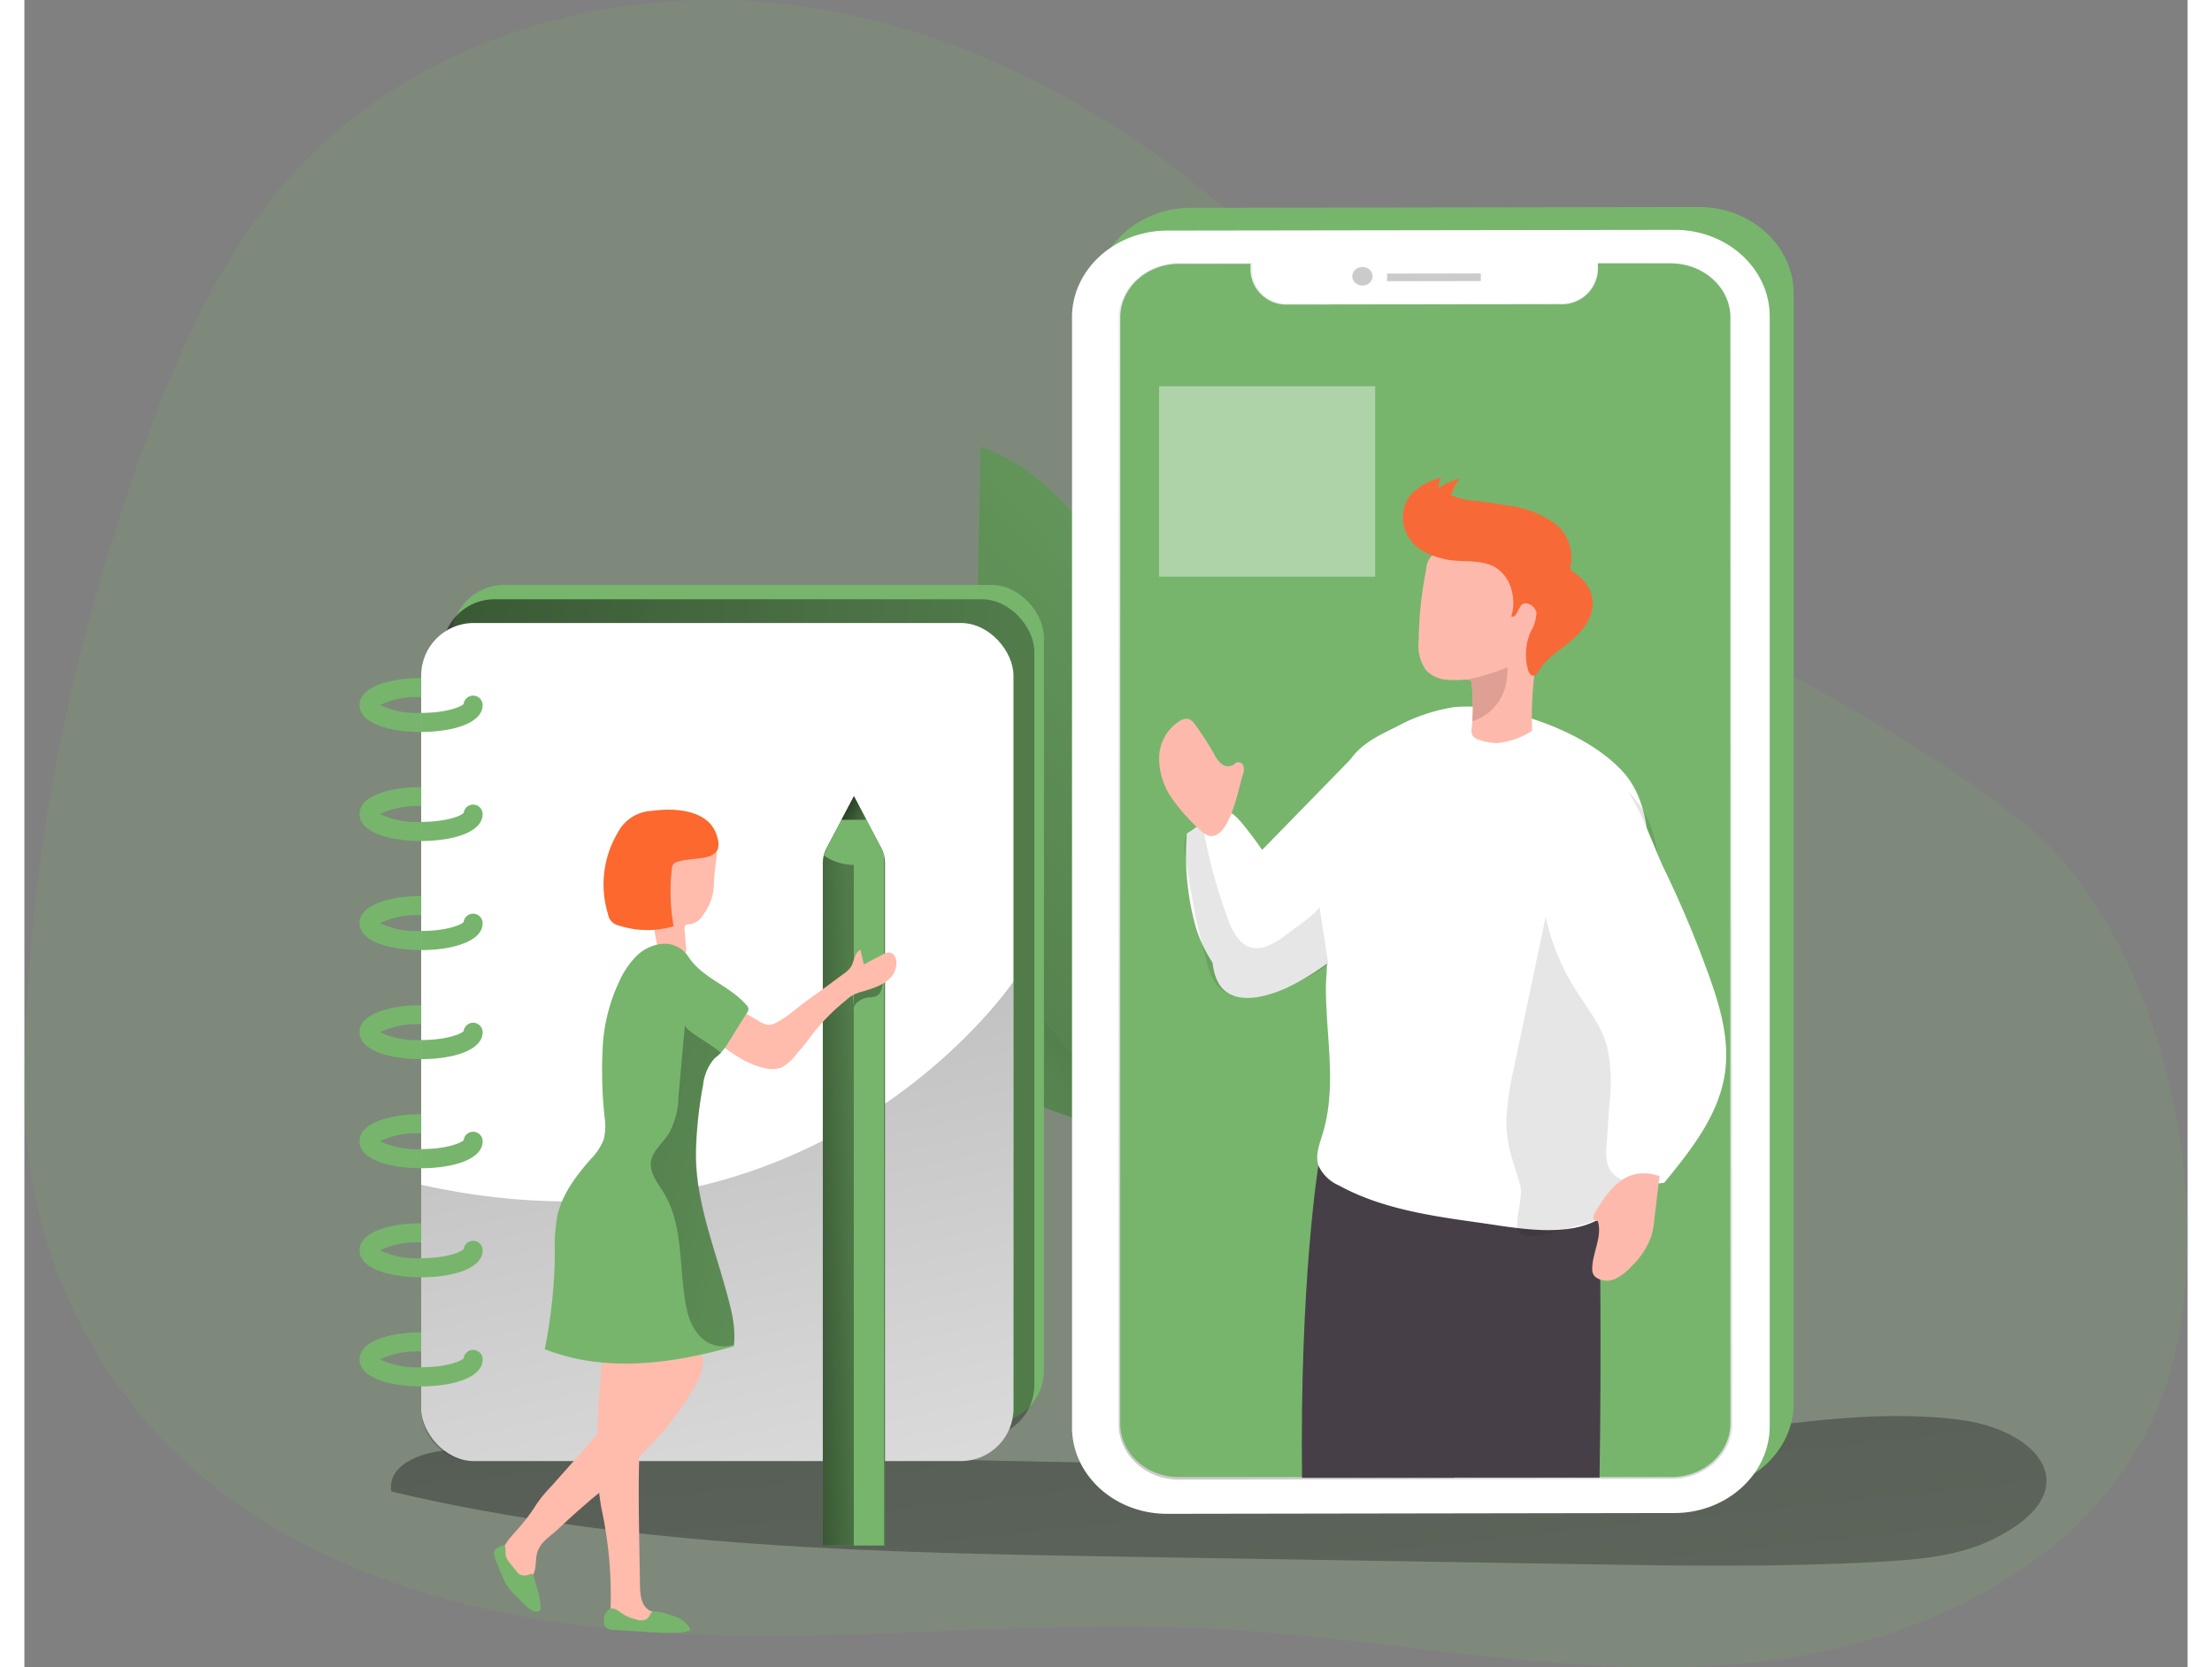 <svg id="Layer_1" data-name="Layer 1" xmlns="http://www.w3.org/2000/svg" xmlns:xlink="http://www.w3.org/1999/xlink" viewBox="0 0 295.32 227.6" width="406" height="306" class="illustration"><rect x="0" y="0" width="295.32" height="227.6" fill="#808080" stroke="none"/><defs><linearGradient id="linear-gradient" x1="-1412.76" y1="128.3" x2="-1515.5" y2="215.82" gradientTransform="translate(1590.6)" gradientUnits="userSpaceOnUse"><stop offset="0.01"></stop><stop offset="0.13" stop-opacity="0.69"></stop><stop offset="0.25" stop-opacity="0.32"></stop><stop offset="1" stop-opacity="0"></stop></linearGradient><linearGradient id="linear-gradient-2" x1="88.83" y1="204.76" x2="243.55" y2="61.79" gradientTransform="matrix(1, 0, 0, 1, 0, 0)" xlink:href="#linear-gradient"></linearGradient><linearGradient id="linear-gradient-3" x1="171.16" y1="158.61" x2="199.07" y2="420.07" gradientUnits="userSpaceOnUse"><stop offset="0.01"></stop><stop offset="0.08" stop-opacity="0.69"></stop><stop offset="0.21" stop-opacity="0.32"></stop><stop offset="1" stop-opacity="0"></stop></linearGradient><linearGradient id="linear-gradient-4" x1="2632.75" y1="451.95" x2="2755.76" y2="550.2" gradientTransform="matrix(-1.09, 0, 0, 1, 3152.05, -359.14)" gradientUnits="userSpaceOnUse"><stop offset="0" stop-color="#fff"></stop><stop offset="1" stop-color="#cbcbcb"></stop></linearGradient><linearGradient id="linear-gradient-5" x1="2693.25" y1="412.82" x2="2693.19" y2="421.05" gradientTransform="matrix(-1.09, 0, 0, 1, 3136.28, -386.82)" xlink:href="#linear-gradient-4"></linearGradient><linearGradient id="linear-gradient-6" x1="2701.68" y1="413.8" x2="2702.13" y2="419.83" gradientTransform="matrix(-1.09, -0.01, -0.01, 1, 3156.03, -330.46)" xlink:href="#linear-gradient-4"></linearGradient><linearGradient id="linear-gradient-7" x1="-174.64" y1="125.64" x2="1050.38" y2="185.86" gradientTransform="matrix(1, 0, 0, 1, 0, 0)" xlink:href="#linear-gradient"></linearGradient><linearGradient id="linear-gradient-8" x1="83.28" y1="66.48" x2="139.1" y2="323.53" xlink:href="#linear-gradient-3"></linearGradient><linearGradient id="linear-gradient-9" x1="104.01" y1="188.48" x2="205.2" y2="184.89" gradientTransform="matrix(1, 0, 0, 1, 0, 0)" xlink:href="#linear-gradient"></linearGradient><linearGradient id="linear-gradient-10" x1="107.9" y1="107.93" x2="138.1" y2="123.92" gradientTransform="matrix(1, 0, 0, 1, 0, 0)" xlink:href="#linear-gradient"></linearGradient><linearGradient id="linear-gradient-11" x1="59.88" y1="178.84" x2="179.38" y2="205.24" gradientTransform="matrix(1, 0, 0, 1, 0, 0)" xlink:href="#linear-gradient"></linearGradient></defs><title>10</title><path d="M143.39,34.15a99.49,99.49,0,0,0-20-5.41C97.9,24.71,70,32.18,52.61,51.21,43,61.74,37,75.05,32.14,88.46c-10.43,28.75-16.4,58.5-16.37,89A68.48,68.48,0,0,0,35.39,225c17.56,17.7,43.53,24.36,68.42,25.67s49.86-1.95,74.75-.61c23.55,1.27,47,6.66,70.51,4.86s48.43-12.86,57.73-34.54c10.08-23.52,1.74-64.68-18.3-80.56-22.61-17.91-50.85-27.41-72.52-46.55-9.52-8.39-17.33-18.52-26.17-27.62C176.68,52.16,160.87,40.84,143.39,34.15Z" transform="translate(-15.77 -27.68)" fill="#77b56d" opacity="0.18" style="isolation: isolate;"></path><path d="M107.39,130.7c.07,2.57,1.34,4.93,2.61,7.17,5.74,10.15,12.19,20.15,21.09,27.69,13.09,11.07,30.23,15.85,46.79,20.32-1.48-.72-3.26-8.35-3.92-10-1.28-3.28-2.48-6.6-3.71-9.9-1.94-5.22-6-9.42-10-13.26A79.21,79.21,0,0,0,128.34,134,75.11,75.11,0,0,0,107.39,130.7Z" transform="translate(-15.77 -27.68)" fill="#77b56d"></path><path d="M107.39,130.7c.07,2.57,1.34,4.93,2.61,7.17,5.74,10.15,12.19,20.15,21.09,27.69,13.09,11.07,30.23,15.85,46.79,20.32-1.48-.72-3.26-8.35-3.92-10-1.28-3.28-2.48-6.6-3.71-9.9-1.94-5.22-6-9.42-10-13.26A79.21,79.21,0,0,0,128.34,134,75.11,75.11,0,0,0,107.39,130.7Z" transform="translate(-15.77 -27.68)" fill="url(#linear-gradient)"></path><path d="M172.17,136.38c-1.35-9.44-2.74-19-6.54-27.77s-10.39-16.72-19.33-20q-.39,20.3-.79,40.58c-.15,7.82-.28,15.78,2,23.27,3.94,13.12,17.58,28.52,30.73,32.86,2-6.31-1.32-15.86-2.25-22.4Z" transform="translate(-15.77 -27.68)" fill="#77b56d"></path><path d="M172.17,136.38c-1.35-9.44-2.74-19-6.54-27.77s-10.39-16.72-19.33-20q-.39,20.3-.79,40.58c-.15,7.82-.28,15.78,2,23.27,3.94,13.12,17.58,28.52,30.73,32.86,2-6.31-1.32-15.86-2.25-22.4Z" transform="translate(-15.77 -27.68)" fill="url(#linear-gradient-2)"></path><path d="M243.5,223.77c-55.81,7.16-112.36,1.66-168.63,1.82-4.07,0-9.65,1.69-9,5.71,32.73,7.73,66.66,8.34,100.28,8.9l61.19,1c14,.23,28,.47,41.95-.33,5.21-.29,10.54-.76,15.22-3.05,13.18-6.45,6.65-14.92-4.71-16.35C267.73,220,255.44,222.24,243.5,223.77Z" transform="translate(-15.77 -27.68)" fill="url(#linear-gradient-3)"></path><path d="M162.05,67.93V219.39c0,6.55,5.81,11.85,13,11.83l69.26-.11c7.15,0,13-5.32,13-11.87V67.78c0-6.55-5.8-11.85-13-11.84L175,56.05C167.86,56.06,162.05,61.38,162.05,67.93Zm6.61.1c0-4,3.58-7.31,8-7.32h9.76v.9a4.89,4.89,0,0,0,5.11,4.66l37.22-.06a4.92,4.92,0,0,0,5.12-4.68v-.9h10.08c4.41,0,8,3.26,8,7.29v151c0,4-3.58,7.31-8,7.32l-67.29.1c-4.41,0-8-3.26-8-7.29Z" transform="translate(-15.77 -27.68)" fill="#77b56d"></path><path d="M158.79,71V222.51c0,6.54,5.81,11.84,13,11.83l69.25-.11c7.15,0,13-5.33,13-11.88V70.89c0-6.54-5.81-11.85-13-11.83l-69.25.1C164.6,59.18,158.79,64.5,158.79,71Zm6.61.11c0-4,3.58-7.31,8-7.32l9.76,0v.9a4.91,4.91,0,0,0,5.12,4.67l37.22-.06a4.92,4.92,0,0,0,5.11-4.68v-.9l10.08,0c4.41,0,8,3.26,8,7.3v151c0,4-3.58,7.31-8,7.32l-67.29.11c-4.41,0-8-3.26-8-7.3Z" transform="translate(-15.77 -27.68)" fill="#fff"></path><path d="M165.4,71.15v151c0,4,3.58,7.3,8,7.3l67.29-.11c4.41,0,8-3.28,8-7.32V71c0-4-3.58-7.31-8-7.3l-10.08,0v.9a4.92,4.92,0,0,1-5.11,4.68l-37.22.06a4.91,4.91,0,0,1-5.12-4.67v-.9l-9.76,0C169,63.84,165.4,67.11,165.4,71.15Z" transform="translate(-15.77 -27.68)" fill="none" stroke-miterlimit="10" stroke-width="0.46" stroke="url(#linear-gradient-4)"></path><path d="M248.67,71v151c0,4-3.58,7.32-8,7.32l-9.87,0-19.77,0h-1.48l-19.33,0-16.84,0c-4.41,0-8-3.26-8-7.3v-151c0-4,3.58-7.32,8-7.32l9.77,0v.9a4.88,4.88,0,0,0,5.1,4.66l37.22-.05a4.92,4.92,0,0,0,5.12-4.69v-.89l10.08,0C245.09,63.71,248.67,67,248.67,71Z" transform="translate(-15.77 -27.68)" fill="#77b56d"></path><polygon points="186.03 38.39 198.83 38.37 198.83 37.33 186.03 37.35 186.03 38.39" fill="url(#linear-gradient-5)"></polygon><ellipse cx="198.43" cy="65.41" rx="1.39" ry="1.27" transform="translate(-16.39 -25.75) rotate(-0.56)" fill="url(#linear-gradient-6)"></ellipse><rect x="155.51" y="111.13" width="7.88" height="87.55" rx="3.62" fill="#77b56d"></rect><rect x="58.33" y="79.85" width="80.86" height="114.41" rx="7.17" fill="#77b56d"></rect><rect x="57.02" y="81.81" width="80.86" height="114.41" rx="7.17" fill="url(#linear-gradient-7)"></rect><rect x="54.17" y="85.05" width="80.86" height="114.41" rx="7.17" fill="#fff"></rect><path d="M150.8,161.65V220a7.18,7.18,0,0,1-7.18,7.17H77.11A7.17,7.17,0,0,1,69.94,220V189.42C124.09,201.44,150.8,161.65,150.8,161.65Z" transform="translate(-15.77 -27.68)" fill="url(#linear-gradient-8)"></path><path d="M133.26,145.51v93.15h-8.49V145.51a4.8,4.8,0,0,1,.13-1.06h0a4.93,4.93,0,0,1,.39-1l.14-.26,3.59-6.8,3.73,7.06a4.75,4.75,0,0,1,.38,1A4.27,4.27,0,0,1,133.26,145.51Z" transform="translate(-15.77 -27.68)" fill="#77b56d"></path><path d="M133.26,145.51v93.15h-8.49V145.51a4.8,4.8,0,0,1,.13-1.06h0a4.93,4.93,0,0,1,.39-1l.14-.26,3.59-6.8,3.73,7.06a4.75,4.75,0,0,1,.38,1A4.27,4.27,0,0,1,133.26,145.51Z" transform="translate(-15.77 -27.68)" fill="url(#linear-gradient-9)"></path><path d="M129,165.25V144.41h4.12v94.25H129V168.55c0-.92,0-1.84,0-2.76a1.24,1.24,0,0,1,.46-1.25,2.76,2.76,0,0,1,1.56-.7,3,3,0,0,0,1.16-.21,1.54,1.54,0,0,0,.63-1,4,4,0,0,0,.16-1.08.36.36,0,0,0-.09-.32.42.42,0,0,0-.22-.08,3.11,3.11,0,0,0-1.54.18,4.86,4.86,0,0,1-1.1.41,1.39,1.39,0,0,1-1.33-.62" transform="translate(-15.77 -27.68)" fill="#77b56d"></path><path d="M133.13,144.45a7.16,7.16,0,0,1-8.23,0h0l.53-1.26,3.59-6.8,3.73,7.06A4.75,4.75,0,0,1,133.13,144.45Z" transform="translate(-15.77 -27.68)" fill="#77b56d"></path><path d="M69.94,122.85a11.65,11.65,0,0,0-5.62,1.07A11.65,11.65,0,0,0,69.94,125v2.61c-4.19,0-8.41-1.14-8.41-3.68s4.22-3.68,8.41-3.68Z" transform="translate(-15.77 -27.68)" fill="#77b56d"></path><path d="M78.33,123.92c0,2.54-4.21,3.68-8.39,3.68V125c3.33,0,5.39-.78,5.8-1.22a1.3,1.3,0,0,1,2.59.15Z" transform="translate(-15.77 -27.68)" fill="#77b56d"></path><path d="M69.94,137.74a11.65,11.65,0,0,0-5.62,1.07,11.65,11.65,0,0,0,5.62,1.07v2.61c-4.19,0-8.41-1.14-8.41-3.68s4.22-3.68,8.41-3.68Z" transform="translate(-15.77 -27.68)" fill="#77b56d"></path><path d="M78.33,138.81c0,2.54-4.21,3.68-8.39,3.68v-2.61c3.33,0,5.39-.78,5.8-1.22a1.3,1.3,0,0,1,2.59.15Z" transform="translate(-15.77 -27.68)" fill="#77b56d"></path><path d="M69.94,152.62a11.61,11.61,0,0,0-5.62,1.08,11.65,11.65,0,0,0,5.62,1.07v2.61c-4.19,0-8.41-1.14-8.41-3.68S65.75,150,69.94,150Z" transform="translate(-15.77 -27.68)" fill="#77b56d"></path><path d="M78.33,153.7c0,2.54-4.21,3.68-8.39,3.68v-2.61c3.33,0,5.39-.78,5.8-1.22a1.3,1.3,0,0,1,2.59.15Z" transform="translate(-15.77 -27.68)" fill="#77b56d"></path><path d="M69.94,167.51a11.61,11.61,0,0,0-5.62,1.08,11.65,11.65,0,0,0,5.62,1.07v2.61c-4.19,0-8.41-1.14-8.41-3.68s4.22-3.68,8.41-3.68Z" transform="translate(-15.77 -27.68)" fill="#77b56d"></path><path d="M78.33,168.59c0,2.54-4.21,3.68-8.39,3.68v-2.61c3.33,0,5.39-.78,5.8-1.22a1.3,1.3,0,0,1,2.59.15Z" transform="translate(-15.77 -27.68)" fill="#77b56d"></path><path d="M69.94,182.4a11.61,11.61,0,0,0-5.62,1.08,11.78,11.78,0,0,0,5.62,1.07v2.61c-4.19,0-8.41-1.14-8.41-3.68s4.22-3.69,8.41-3.69Z" transform="translate(-15.77 -27.68)" fill="#77b56d"></path><path d="M78.33,183.48c0,2.54-4.21,3.68-8.39,3.68v-2.61c3.33,0,5.39-.78,5.8-1.23a1.3,1.3,0,0,1,2.59.16Z" transform="translate(-15.77 -27.68)" fill="#77b56d"></path><path d="M69.94,197.29a11.61,11.61,0,0,0-5.62,1.08,11.78,11.78,0,0,0,5.62,1.07v2.61c-4.19,0-8.41-1.14-8.41-3.68s4.22-3.69,8.41-3.69Z" transform="translate(-15.77 -27.68)" fill="#77b56d"></path><path d="M78.33,198.37c0,2.54-4.21,3.68-8.39,3.68v-2.61c3.33,0,5.39-.78,5.8-1.23a1.3,1.3,0,0,1,2.59.16Z" transform="translate(-15.77 -27.68)" fill="#77b56d"></path><path d="M69.94,212.18a11.61,11.61,0,0,0-5.62,1.08,11.78,11.78,0,0,0,5.62,1.07v2.61c-4.19,0-8.41-1.14-8.41-3.68s4.22-3.69,8.41-3.69Z" transform="translate(-15.77 -27.68)" fill="#77b56d"></path><path d="M78.33,213.26c0,2.54-4.21,3.68-8.39,3.68v-2.61c3.33,0,5.39-.78,5.8-1.23a1.3,1.3,0,0,1,2.59.16Z" transform="translate(-15.77 -27.68)" fill="#77b56d"></path><path d="M106.6,218.1a43.24,43.24,0,0,1-4.75,6.27,94.35,94.35,0,0,1-8.7,8c-1.51,1.3-3,2.61-4.46,4-1.2,1.14-2.73,1.92-3,3.68-.18,1,0,2.3-.79,3a1.92,1.92,0,0,1-2.11.15,4.54,4.54,0,0,1-1.57-1.57,2.52,2.52,0,0,1-.38-.77,1.91,1.91,0,0,1,0-.92c.32-1.46,1.45-2.56,2.43-3.68a24.89,24.89,0,0,0,2.39-3.2,17.58,17.58,0,0,1,2-2.43l5.78-6.51c2.07-2.33,4.2-4.76,5.14-7.73A12.12,12.12,0,0,1,99.85,213c1.48-2.16,4.93-2.48,7.2-1.46C109.81,212.83,107.71,216.33,106.6,218.1Z" transform="translate(-15.77 -27.68)" fill="#ffbbab"></path><path d="M94.63,213.83s-1.5,13.08,0,20.15a56.13,56.13,0,0,1,1.17,13.25c-.49.68,0,1.69.7,2.15a4.72,4.72,0,0,0,2.44.53l3.44.12a1.4,1.4,0,0,0,1.14-.29c.45-.49,0-1.31-.6-1.6s-1.31-.31-1.87-.65c-1.08-.65-1.22-2.12-1.24-3.38l-.09-5.48c-.13-7.88-.25-15.8,1-23.58a2.76,2.76,0,0,0,0-1.07,2.64,2.64,0,0,0-1.38-1.39,5.77,5.77,0,0,0-2.07-.86,1.94,1.94,0,0,0-1.95.84" transform="translate(-15.77 -27.68)" fill="#ffbbab"></path><path d="M113,165.36l1.93,1.06c.93.51,2,1.45,3,1.08,1.67-.65,3.38-2.31,4.85-3.35s3.18-2.3,4.76-3.48a3.93,3.93,0,0,0,1.07-1c.47-.78.48-1.93,1.3-2.33l.46,2L132.9,158a1.75,1.75,0,0,1,1-.28c.68.12,1,.95.91,1.64-.2,2.31-2.57,3.05-4.45,3.63a7,7,0,0,0-1.47.53,5.49,5.49,0,0,0-1,.75,28.14,28.14,0,0,0-4.62,4.7,23.26,23.26,0,0,1-2,2.47,6.21,6.21,0,0,1-2.21,2,3.9,3.9,0,0,1-2.09.08c-2.51-.47-4.83-2.18-6.8-3.73-.22-.17-.46-.44-.32-.68a.66.66,0,0,1,.32-.22,4.79,4.79,0,0,0,2-1.36A2.6,2.6,0,0,0,113,165.36Z" transform="translate(-15.77 -27.68)" fill="#ffbbab"></path><path d="M108.4,152.61a2.48,2.48,0,0,1-1.81,1.25.89.89,0,0,0-.56.12.7.7,0,0,0-.13.59l.2,2.58a.94.94,0,0,1-.08.6,1,1,0,0,1-.62.35c-.94.26-2.09.46-2.75-.25a2.71,2.71,0,0,1-.54-1.42,28.16,28.16,0,0,1-.52-8.91,6.28,6.28,0,0,1,2.53-4.59c1.79-1.08,6.37-1.41,6.18,1.59a33.65,33.65,0,0,0-.39,3.62A7.24,7.24,0,0,1,108.4,152.61Z" transform="translate(-15.77 -27.68)" fill="#ffbbab"></path><path d="M110.39,142.1a2.37,2.37,0,0,1,0,1.62,2.08,2.08,0,0,1-1.35.92c-1.35.37-2.8.27-4.12.69a1.21,1.21,0,0,0-.57.33,1.26,1.26,0,0,0-.19.63,27.13,27.13,0,0,0,.24,7.84,12.58,12.58,0,0,1-7.44-.09,1.89,1.89,0,0,1-1.52-1.59,13.81,13.81,0,0,1,1.32-11.07,5.51,5.51,0,0,1,4.66-3C104.68,137.91,109.54,138.24,110.39,142.1Z" transform="translate(-15.77 -27.68)" fill="#fc682d"></path><path d="M107.44,184.51c-.2,6.39,2.13,12.4,3.87,18.55.77,2.67,1.62,5.42,1.33,8.18a1.62,1.62,0,0,1,0,.22c-8.43,2.43-17.67,3.64-25.83.4a70.06,70.06,0,0,0,1.38-13.08,23.6,23.6,0,0,1,.35-5.18c.66-2.91,2.54-5.38,4.5-7.63a8,8,0,0,0,1.82-2.75,7.66,7.66,0,0,0,.12-3,60.06,60.06,0,0,1-.24-9.94A24,24,0,0,1,97,161.62a11.6,11.6,0,0,1,2.25-3.35,5.85,5.85,0,0,1,3.57-1.74,3.86,3.86,0,0,1,3.51,1.63c2.05,3.16,5.47,3.87,8,6.71a.91.91,0,0,1,.29.51.94.94,0,0,1-.22.59c-.87,1.39-1.75,2.78-2.62,4.18a9.35,9.35,0,0,1-.92,1.25h0c-.31.32-.69.58-1,.9a6.67,6.67,0,0,0-1.44,3.5A56.45,56.45,0,0,0,107.44,184.51Z" transform="translate(-15.77 -27.68)" fill="#77b56d"></path><path d="M104.82,248.42l-.85-.27a8.15,8.15,0,0,0-2.11-.47.74.74,0,0,0-.36.06.8.8,0,0,0-.32.38,1.78,1.78,0,0,1-.5.62,1.84,1.84,0,0,1-1.44,0,6.2,6.2,0,0,1-1.44-.52c-.45-.25-.83-.61-1.29-.83a1,1,0,0,0-.84-.06,1,1,0,0,0-.33.32,1.93,1.93,0,0,0-.42.7,2,2,0,0,0,0,.78,1.45,1.45,0,0,0,.19.65,1.41,1.41,0,0,0,1.08.4l4.16.26c1.3.08,2.6.16,3.91.14a8.48,8.48,0,0,0,2.13-.23c.1,0,.21-.06.24-.16a.28.28,0,0,0,0-.2,3.61,3.61,0,0,0-2.24-1.68" transform="translate(-15.77 -27.68)" fill="#77b56d"></path><path d="M81.4,238.84c.11.41,0,.87.1,1.28A2.6,2.6,0,0,0,82,241l1,1.24a1.56,1.56,0,0,0,.41.4,1.7,1.7,0,0,0,1.36-.05.42.42,0,0,1,.38,0,.44.44,0,0,1,.13.23l.58,2a10.22,10.22,0,0,1,.39,2.58.74.74,0,0,1-.31.24c-.92.47-2.5-1.62-3.29-2.29a7,7,0,0,1-1.67-2.6c-.23-.51-.44-1-.64-1.54a5,5,0,0,1-.46-1.5.77.77,0,0,1,.42-.7C80.57,238.9,81.28,238.39,81.4,238.84Z" transform="translate(-15.77 -27.68)" fill="#77b56d"></path><polygon points="111.54 111.92 114.95 111.92 113.25 108.69 111.54 111.92" fill="url(#linear-gradient-10)"></polygon><path d="M112.64,211.24a4.44,4.44,0,0,1-3.7-.37c-1.93-1.21-2.7-3.62-3-5.87-.77-4.93-.31-10.27-2.91-14.53-.79-1.29-1.89-2.6-1.73-4.12s1.65-2.65,2.5-4a11,11,0,0,0,1.27-5c.29-3.25.58-6.51.88-9.76,0,.82,3.6,2.57,4.91,3.83-.31.32-.69.58-1,.9a6.67,6.67,0,0,0-1.44,3.5,56.45,56.45,0,0,0-.93,8.7c-.2,6.39,2.13,12.4,3.87,18.55C112.08,205.73,112.93,208.48,112.64,211.24Z" transform="translate(-15.77 -27.68)" fill="url(#linear-gradient-11)"></path><path d="M230.81,229.39l-19.77,0h-1.48l-3.44-36.15,8.33.28,16.36.54S231.11,210.33,230.81,229.39Z" transform="translate(-15.77 -27.68)" fill="#473f47"></path><path d="M214.71,190.83l-.26,2.73L211,229.42h-1.48l-19.33,0c-.32-27,2.23-42.56,2.23-42.56Z" transform="translate(-15.77 -27.68)" fill="#473f47"></path><path d="M177.93,158.48c.13,2.38.9,4.47,3,5.15a2.74,2.74,0,0,0,.53.15c3.81.76,8.81-2.14,12.3-4.67a49.25,49.25,0,0,0,4.16-3.39V130.21l-18.54,19A29.29,29.29,0,0,0,177.93,158.48Z" transform="translate(-15.77 -27.68)" fill="#fff"></path><path d="M193.6,159c0,1.19-.15,2.4-.15,3.6,0,6.59,1.53,13.39-.44,19.85-.44,1.44-1.06,3-.55,4.41a5.49,5.49,0,0,0,2.76,2.65c5.81,3.18,12.52,4.15,19.08,5.07,4.93.69,11.92,2.16,16.48-.5,1.94-1.13,2.6-3.24,3.22-5.34,2-6.68,2.55-13.87,3.07-20.79.07-.91.13-1.83.19-2.74q.57-9.47.38-18.94c-.09-4.58-.45-9.53-3.44-13-4-4.61-11.68-7.66-17.52-8.73a19.93,19.93,0,0,0-5.76-.32,24.35,24.35,0,0,0-7.8,2.65c-2.9,1.43-5.48,2.64-6.91,5.51A39.49,39.49,0,0,0,193,142.87a37.91,37.91,0,0,0-.18,10.26c.17,1.67.61,3.33.77,5C193.58,158.42,193.6,158.72,193.6,159Z" transform="translate(-15.77 -27.68)" fill="#fff"></path><path d="M220.49,196.35c1.91.56,6.32-1.19,7.79-1.45.87-.15,1.67-.59,2.54-.8,4.36-1.09,4.88-13.35,5.31-16.65,1.13-8.72,2.87-17.75,3-26.5a29.26,29.26,0,0,0-1.16-10c-1.1-3.18-3.37-6.12-6.54-7.27-5.58-2-7.23,15.62-8,19.28l-4.19,19.94a44.87,44.87,0,0,0-1.14,7.45c-.15,3.49,1,6,1.86,9.08.51,1.74-.89,5.06-.2,6.35A1.22,1.22,0,0,0,220.49,196.35Z" transform="translate(-15.77 -27.68)" fill="#020202" opacity="0.1"></path><path d="M207.07,119.11a4.25,4.25,0,0,0,2.69,1.35,14,14,0,0,0,2.59,0l.48,0a.49.49,0,0,1,.36.07.52.52,0,0,1,.15.38,29,29,0,0,1,.1,5.19h0c0,.31-.05.62-.08.93a1.81,1.81,0,0,0,.08,1,1.7,1.7,0,0,0,1.05.69,7.82,7.82,0,0,0,2.34.4,10.45,10.45,0,0,0,4.77-1.68,48.51,48.51,0,0,1,.47-8.85c.55-3.78,1.54-7.56,1.13-11.36A6.21,6.21,0,0,0,216,101.1a14.22,14.22,0,0,0-7.73,2.11,3,3,0,0,0-1.14,2.29c-.3,1.49-.54,3-.7,4.5-.19,1.73-.29,3.46-.32,5.19A5.88,5.88,0,0,0,207.07,119.11Z" transform="translate(-15.77 -27.68)" fill="#fdbaac"></path><path d="M210.08,104.1c1.93.32,4,0,5.88.73,2.56,1,3.65,4.37,2.79,7,.74.27.88-1.06,1.45-1.6s1.86.18,2,1.11a5.62,5.62,0,0,1-.82,2.63,7.85,7.85,0,0,0-.34,5.17c.12.4.41.88.82.77s.69-.79.93-1.09A10.65,10.65,0,0,1,224,117.5c.91-.79,1.89-1.48,2.81-2.25,1.64-1.37,3.16-3.23,3.06-5.36a4.73,4.73,0,0,0-.84-2.42,5.43,5.43,0,0,0-1.59-1.54c-.26-.17-.56-.34-.61-.65a1.25,1.25,0,0,1,.06-.5A5.83,5.83,0,0,0,224.5,99a14.12,14.12,0,0,0-6.21-2.3c-1.43-.26-2.86-.46-4.3-.63a9.63,9.63,0,0,1-3.45-.81A9.64,9.64,0,0,1,211.68,93a11,11,0,0,0-2.89,1.33,4.53,4.53,0,0,1,.39-1.44,8.78,8.78,0,0,0-4.25,2.43,5.09,5.09,0,0,0-.15,5.75c1.11,1.75,2.86,2.45,4.78,2.91Z" transform="translate(-15.77 -27.68)" fill="#f86938"></path><path d="M212.35,120.5l.48,0a.49.49,0,0,1,.36.07.52.52,0,0,1,.15.38,29,29,0,0,1,.1,5.19h0s5-1.26,4.79-7.37a29.32,29.32,0,0,1-5.85,1.74Z" transform="translate(-15.77 -27.68)" fill="#dea095"></path><path d="M174.47,141.47A36.46,36.46,0,0,0,175.62,154a17.74,17.74,0,0,0,4.49,7.68,3.18,3.18,0,0,0,2.93.82,9.27,9.27,0,0,0,5-2.68c3.41-3.77,1.09-9.57,1.09-9.57s-7.06-11.11-8.63-11.56c-.85-.26-2.57.6-4,1.43C175.41,140.8,174.47,141.47,174.47,141.47Z" transform="translate(-15.77 -27.68)" fill="#fff"></path><path d="M175.08,149.62a97.08,97.08,0,0,0,2.14,9.56,8.16,8.16,0,0,0,1.32,2.94c1.77,2.17,5,2,7.4,1.24.78-.25,8.1-3.5,7.8-4.25l0-.08-1.18-7.63c.1.62-3.07,2.78-3.49,3.1-2,1.53-4.94,4-7.3,1.65a8.22,8.22,0,0,1-1.71-3.09,69.91,69.91,0,0,1-3.35-12.32,1.81,1.81,0,0,0-2.36,1.09,5.25,5.25,0,0,0-.07,2.89C174.52,146.36,174.79,148,175.08,149.62Z" transform="translate(-15.77 -27.68)" fill="#020202" opacity="0.1"></path><path d="M245.5,160.19c1.65,4.48,3.11,9.23,2.43,13.95-.81,5.73-4.62,10.52-8.29,15-2.88.43-6.66.37-7.68-2.36a6.49,6.49,0,0,1-.2-2.71l.41-5.91a22.15,22.15,0,0,0-.4-7.88c-.87-2.89-2.87-5.27-4.45-7.84a30.44,30.44,0,0,1-4.46-13.81c-.33-4.6,3.14-19.44,9.92-15,2.81,1.84,5.3,9.47,6.78,12.54Q242.88,153,245.5,160.19Z" transform="translate(-15.77 -27.68)" fill="#fff"></path><path d="M230.22,193.17a1.35,1.35,0,0,0-.24.77c0,.27.34.52.58.4.69,2.12-.75,4.34-.75,6.58a1.69,1.69,0,0,0,.09.59,1.31,1.31,0,0,0,.49.6,2.64,2.64,0,0,0,2.53.16,6.5,6.5,0,0,0,2.11-1.58,10.84,10.84,0,0,0,2.86-4.29,13.18,13.18,0,0,0,.41-2.34l.69-5.83C234.61,186.8,232.25,189.7,230.22,193.17Z" transform="translate(-15.77 -27.68)" fill="#fdbaac"></path><path d="M182.06,133.58a2.26,2.26,0,0,0,.17-1.2.78.78,0,0,0-.88-.64c-.24.06-.4.27-.61.39a1.39,1.39,0,0,1-1.57-.2,4.17,4.17,0,0,1-1-1.35,42,42,0,0,0-2.59-4,1.78,1.78,0,0,0-.83-.73,1.59,1.59,0,0,0-1.21.23,6,6,0,0,0-2.85,4.91,9.44,9.44,0,0,0,1.68,5.58A24.26,24.26,0,0,0,176.3,141a2.56,2.56,0,0,0,1.26.79C180.34,142.25,181.54,135.18,182.06,133.58Z" transform="translate(-15.77 -27.68)" fill="#fdbaac"></path><rect x="154.91" y="52.73" width="29.5" height="25.99" fill="#fff" opacity="0.41"></rect></svg>